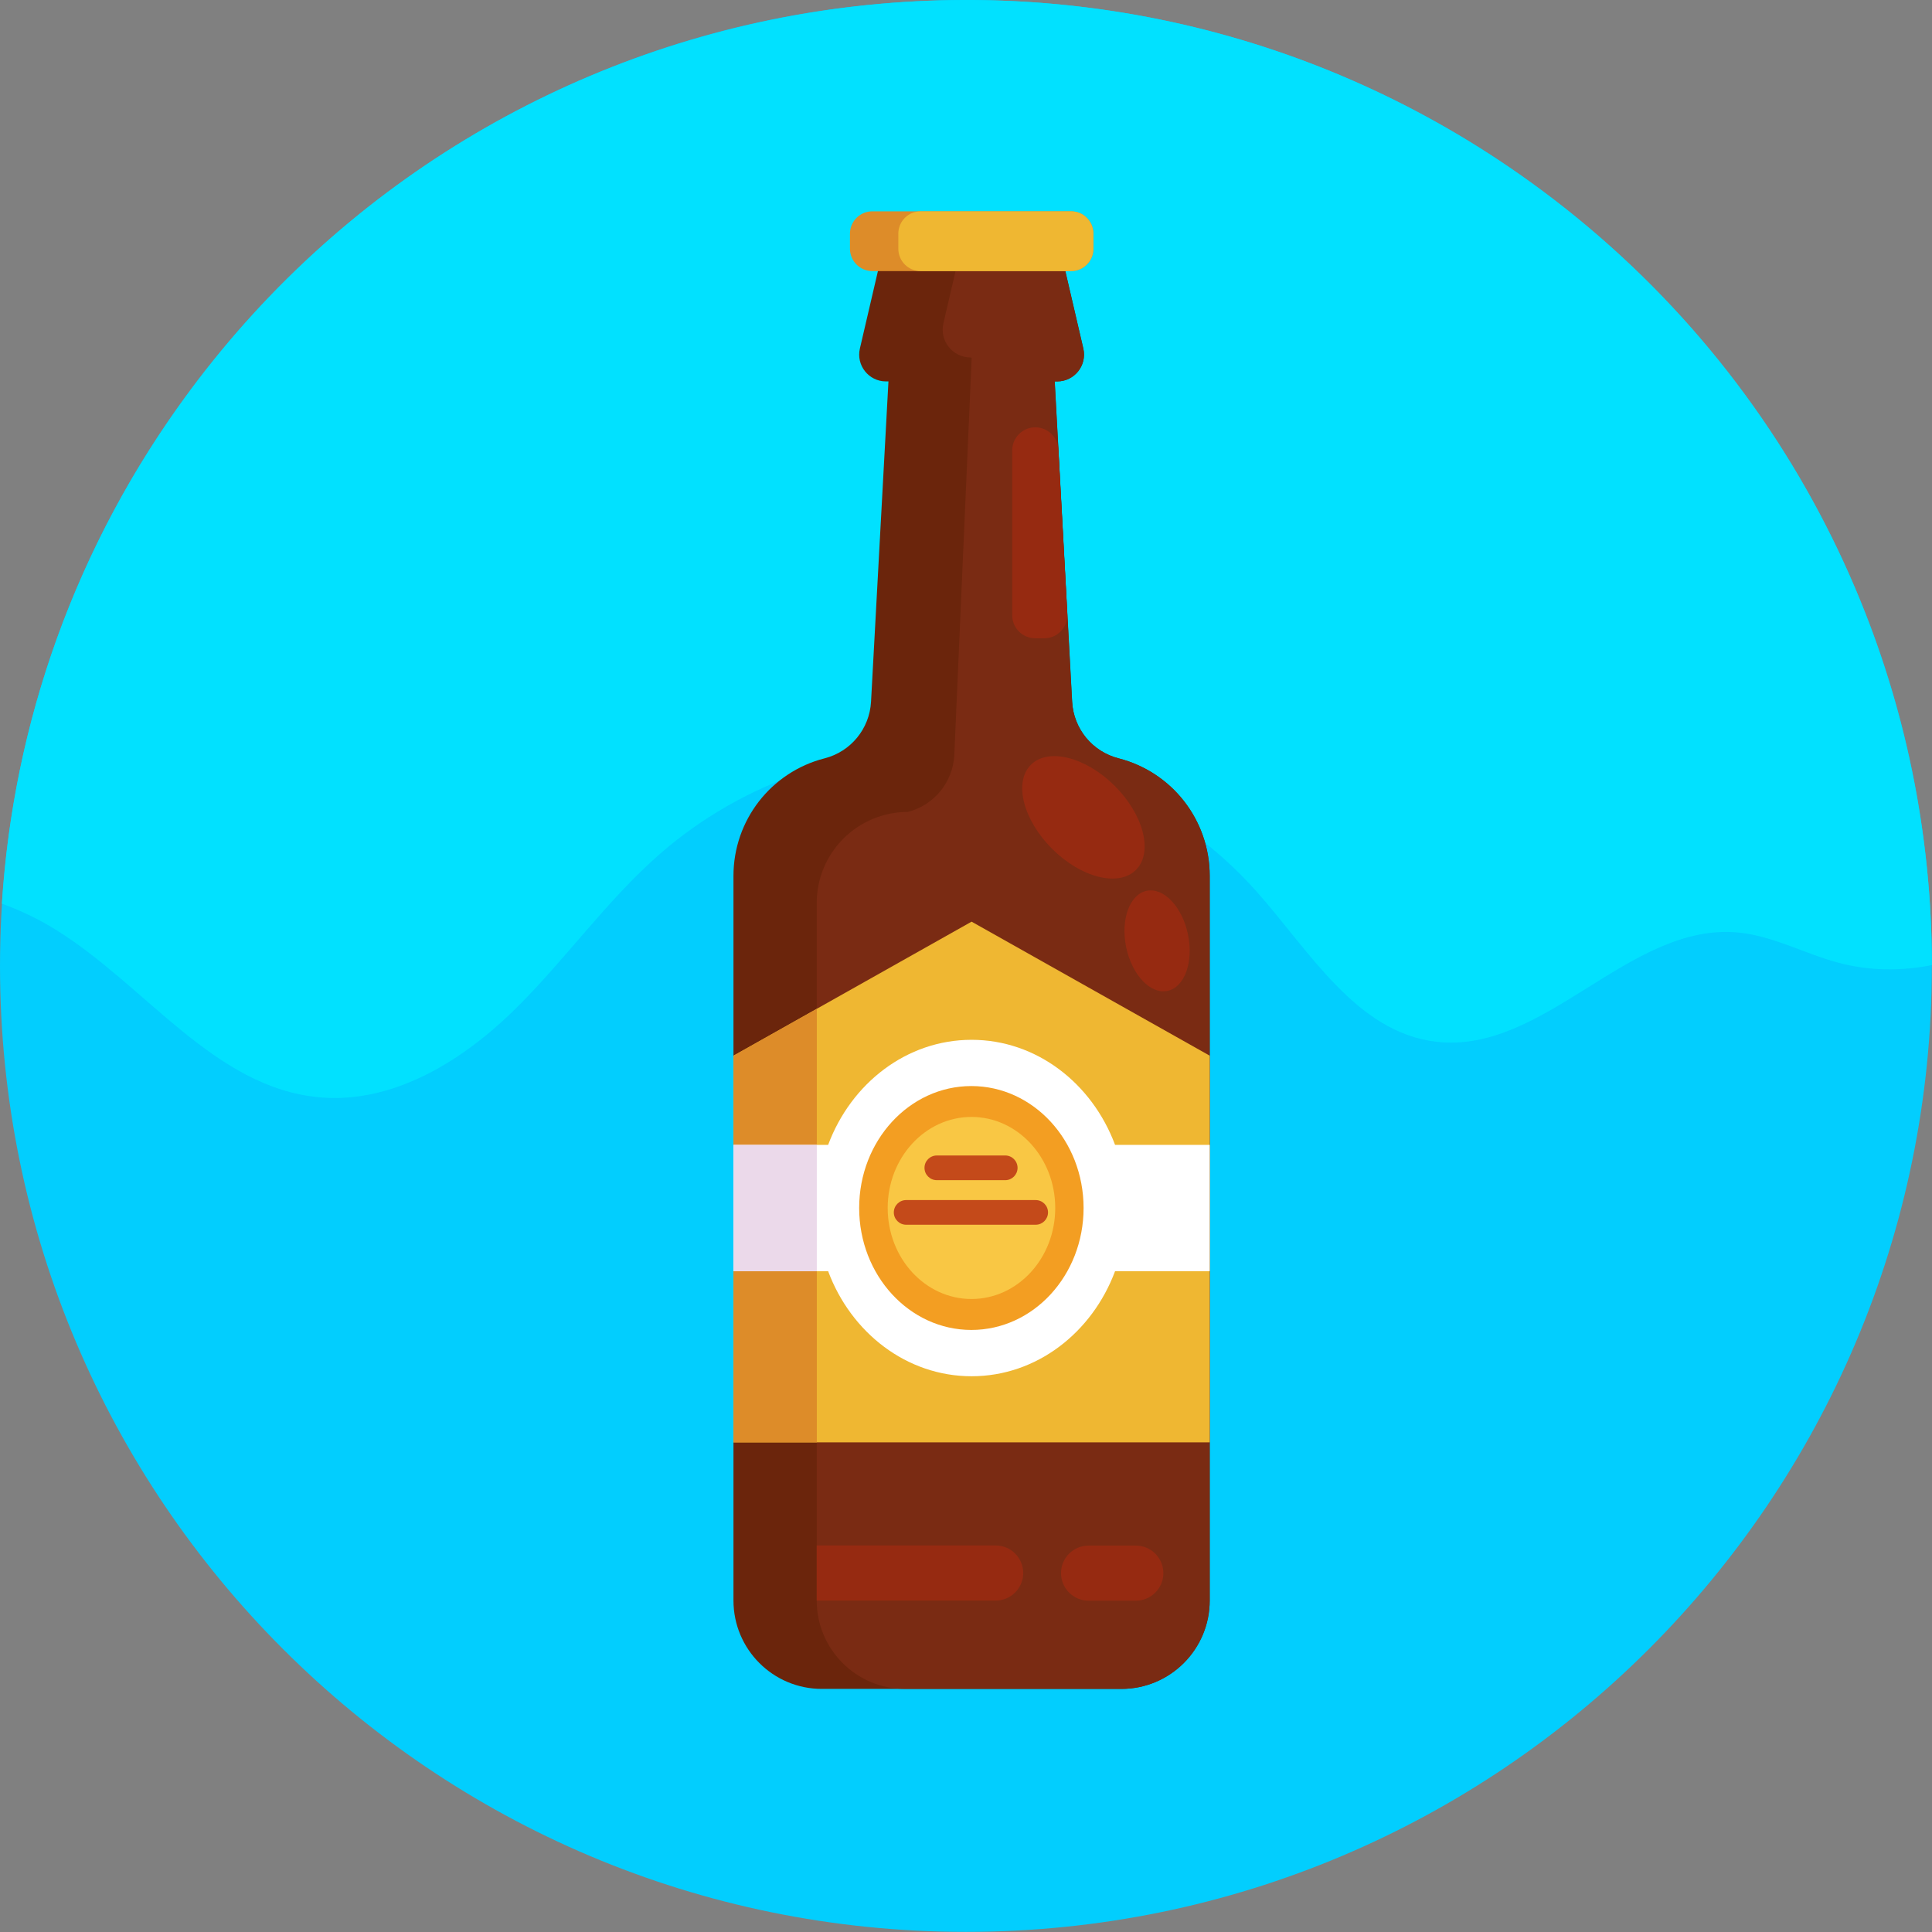 <svg width="64" height="64" viewBox="0 0 64 64" fill="none" xmlns="http://www.w3.org/2000/svg">
<rect x="0" y="0" width="64" height="64" fill="#808080" stroke="none"/>
<path d="M31.998 63.996C49.67 63.996 63.996 49.67 63.996 31.998C63.996 14.326 49.67 0 31.998 0C14.326 0 0 14.326 0 31.998C0 49.67 14.326 63.996 31.998 63.996Z" fill="#02CEFE"/>
<path d="M63.998 31.97C63.982 22.206 59.511 12.572 51.068 6.305C36.877 -4.227 16.835 -1.26 6.303 12.93C2.486 18.073 0.441 23.985 0.062 29.935C0.682 30.16 1.279 30.446 1.842 30.795C4.822 32.637 7.091 36.032 10.581 36.35C12.974 36.568 15.243 35.195 16.969 33.522C18.695 31.847 20.078 29.834 21.894 28.258C24.648 25.865 28.364 24.612 32.007 24.843C35.649 25.074 39.175 26.789 41.606 29.511C43.377 31.497 44.922 34.191 47.566 34.508C51.159 34.938 53.968 30.555 57.571 30.89C58.734 30.999 59.786 31.598 60.912 31.895C61.926 32.165 62.978 32.172 63.998 31.97V31.97Z" fill="#01E1FF"/>
<path d="M40.074 29.012V53.019C40.074 54.635 38.764 55.947 37.149 55.947H27.225C25.607 55.947 24.297 54.635 24.297 53.019V29.012C24.297 28.095 24.608 27.234 25.14 26.548C25.673 25.862 26.428 25.347 27.316 25.121C28.183 24.899 28.805 24.142 28.854 23.247L29.431 12.635H29.349C28.778 12.635 28.355 12.102 28.485 11.545L29.083 8.977C29.176 8.575 29.533 8.289 29.946 8.289H34.425C34.838 8.289 35.197 8.575 35.291 8.977L35.888 11.545C36.017 12.102 35.595 12.635 35.022 12.635H34.94L35.517 23.247C35.541 23.695 35.71 24.108 35.979 24.437C36.249 24.765 36.622 25.01 37.055 25.121C38.833 25.576 40.074 27.176 40.074 29.012V29.012Z" fill="#6B250C"/>
<path d="M40.071 29.012V53.019C40.071 54.635 38.761 55.947 37.145 55.947H29.98C28.364 55.947 27.055 54.635 27.055 53.019V29.917C27.055 29.083 27.392 28.328 27.938 27.78C28.486 27.234 29.241 26.896 30.073 26.896C30.939 26.674 31.563 25.917 31.612 25.023L32.187 11.878C32.187 11.876 32.187 11.876 32.187 11.874C32.187 11.856 32.171 11.841 32.151 11.841C31.556 11.841 31.117 11.288 31.252 10.709L31.814 8.289H34.422C34.835 8.289 35.194 8.575 35.287 8.977L35.884 11.545C36.013 12.102 35.592 12.635 35.019 12.635H34.937L35.514 23.247C35.538 23.695 35.707 24.108 35.975 24.437C36.246 24.765 36.619 25.01 37.052 25.121C38.83 25.576 40.071 27.176 40.071 29.012V29.012Z" fill="#7A2B13"/>
<path d="M36.222 7.741V8.239C36.222 8.649 35.892 8.98 35.483 8.98H28.898C28.489 8.98 28.156 8.649 28.156 8.239V7.741C28.156 7.331 28.489 7 28.898 7H35.483C35.892 7 36.222 7.331 36.222 7.741Z" fill="#DD8C29"/>
<path d="M36.219 7.741V8.239C36.219 8.649 35.888 8.98 35.48 8.98H30.497C30.088 8.98 29.758 8.649 29.758 8.239V7.741C29.758 7.331 30.089 7 30.497 7H35.48C35.888 7 36.219 7.331 36.219 7.741V7.741Z" fill="#EFB732"/>
<path d="M37.63 28.816C38.205 28.242 37.891 26.997 36.93 26.036C35.968 25.075 34.724 24.761 34.149 25.335C33.575 25.909 33.889 27.154 34.85 28.116C35.811 29.077 37.056 29.391 37.63 28.816Z" fill="#962A11"/>
<path d="M38.675 32.825C39.24 32.707 39.544 31.869 39.353 30.954C39.163 30.038 38.55 29.392 37.984 29.509C37.419 29.627 37.116 30.465 37.306 31.38C37.497 32.296 38.11 32.943 38.675 32.825Z" fill="#962A11"/>
<path d="M32.982 51.195H27.055V53.021H32.982C33.486 53.021 33.895 52.613 33.895 52.108C33.895 51.604 33.486 51.195 32.982 51.195V51.195Z" fill="#962A11"/>
<path d="M37.625 53.025H36.062C35.557 53.025 35.148 52.616 35.148 52.112C35.148 51.608 35.557 51.199 36.062 51.199H37.625C38.129 51.199 38.538 51.608 38.538 52.112C38.538 52.616 38.129 53.025 37.625 53.025Z" fill="#962A11"/>
<path d="M34.295 14.156C34.701 14.156 35.037 14.474 35.059 14.879L35.355 20.338C35.379 20.776 35.031 21.144 34.592 21.144H34.295C33.873 21.144 33.531 20.802 33.531 20.38V14.921C33.531 14.498 33.873 14.156 34.295 14.156V14.156Z" fill="#962A11"/>
<path d="M40.074 34.971V47.78H24.297V34.971L27.058 33.417L32.185 30.531L40.074 34.971Z" fill="#EFB732"/>
<path d="M27.058 33.418V47.781H24.297V34.972L27.058 33.418Z" fill="#DD8C29"/>
<path d="M40.074 37.926H36.938C36.176 35.885 34.336 34.445 32.185 34.445C30.035 34.445 28.194 35.885 27.433 37.926H24.297V42.11H27.433C28.194 44.151 30.035 45.59 32.185 45.59C34.336 45.59 36.176 44.15 36.938 42.11H40.074V37.926Z" fill="white"/>
<path d="M24.297 37.926H27.058V42.11H24.297V37.926Z" fill="#EBD9EA"/>
<path d="M32.178 44.056C34.231 44.056 35.895 42.248 35.895 40.016C35.895 37.785 34.231 35.977 32.178 35.977C30.125 35.977 28.461 37.785 28.461 40.016C28.461 42.248 30.125 44.056 32.178 44.056Z" fill="#F39E22"/>
<path d="M32.181 43.031C33.714 43.031 34.956 41.681 34.956 40.016C34.956 38.35 33.714 37 32.181 37C30.649 37 29.406 38.35 29.406 40.016C29.406 41.681 30.649 43.031 32.181 43.031Z" fill="#F9C744"/>
<path d="M33.3 38.277H31.034C30.808 38.277 30.625 38.46 30.625 38.686C30.625 38.912 30.808 39.095 31.034 39.095H33.3C33.525 39.095 33.708 38.912 33.708 38.686C33.708 38.46 33.525 38.277 33.3 38.277Z" fill="#C44A1A"/>
<path d="M34.308 39.754H30.018C29.792 39.754 29.609 39.937 29.609 40.163C29.609 40.388 29.792 40.571 30.018 40.571H34.308C34.534 40.571 34.717 40.388 34.717 40.163C34.717 39.937 34.534 39.754 34.308 39.754Z" fill="#C44A1A"/>
</svg>
